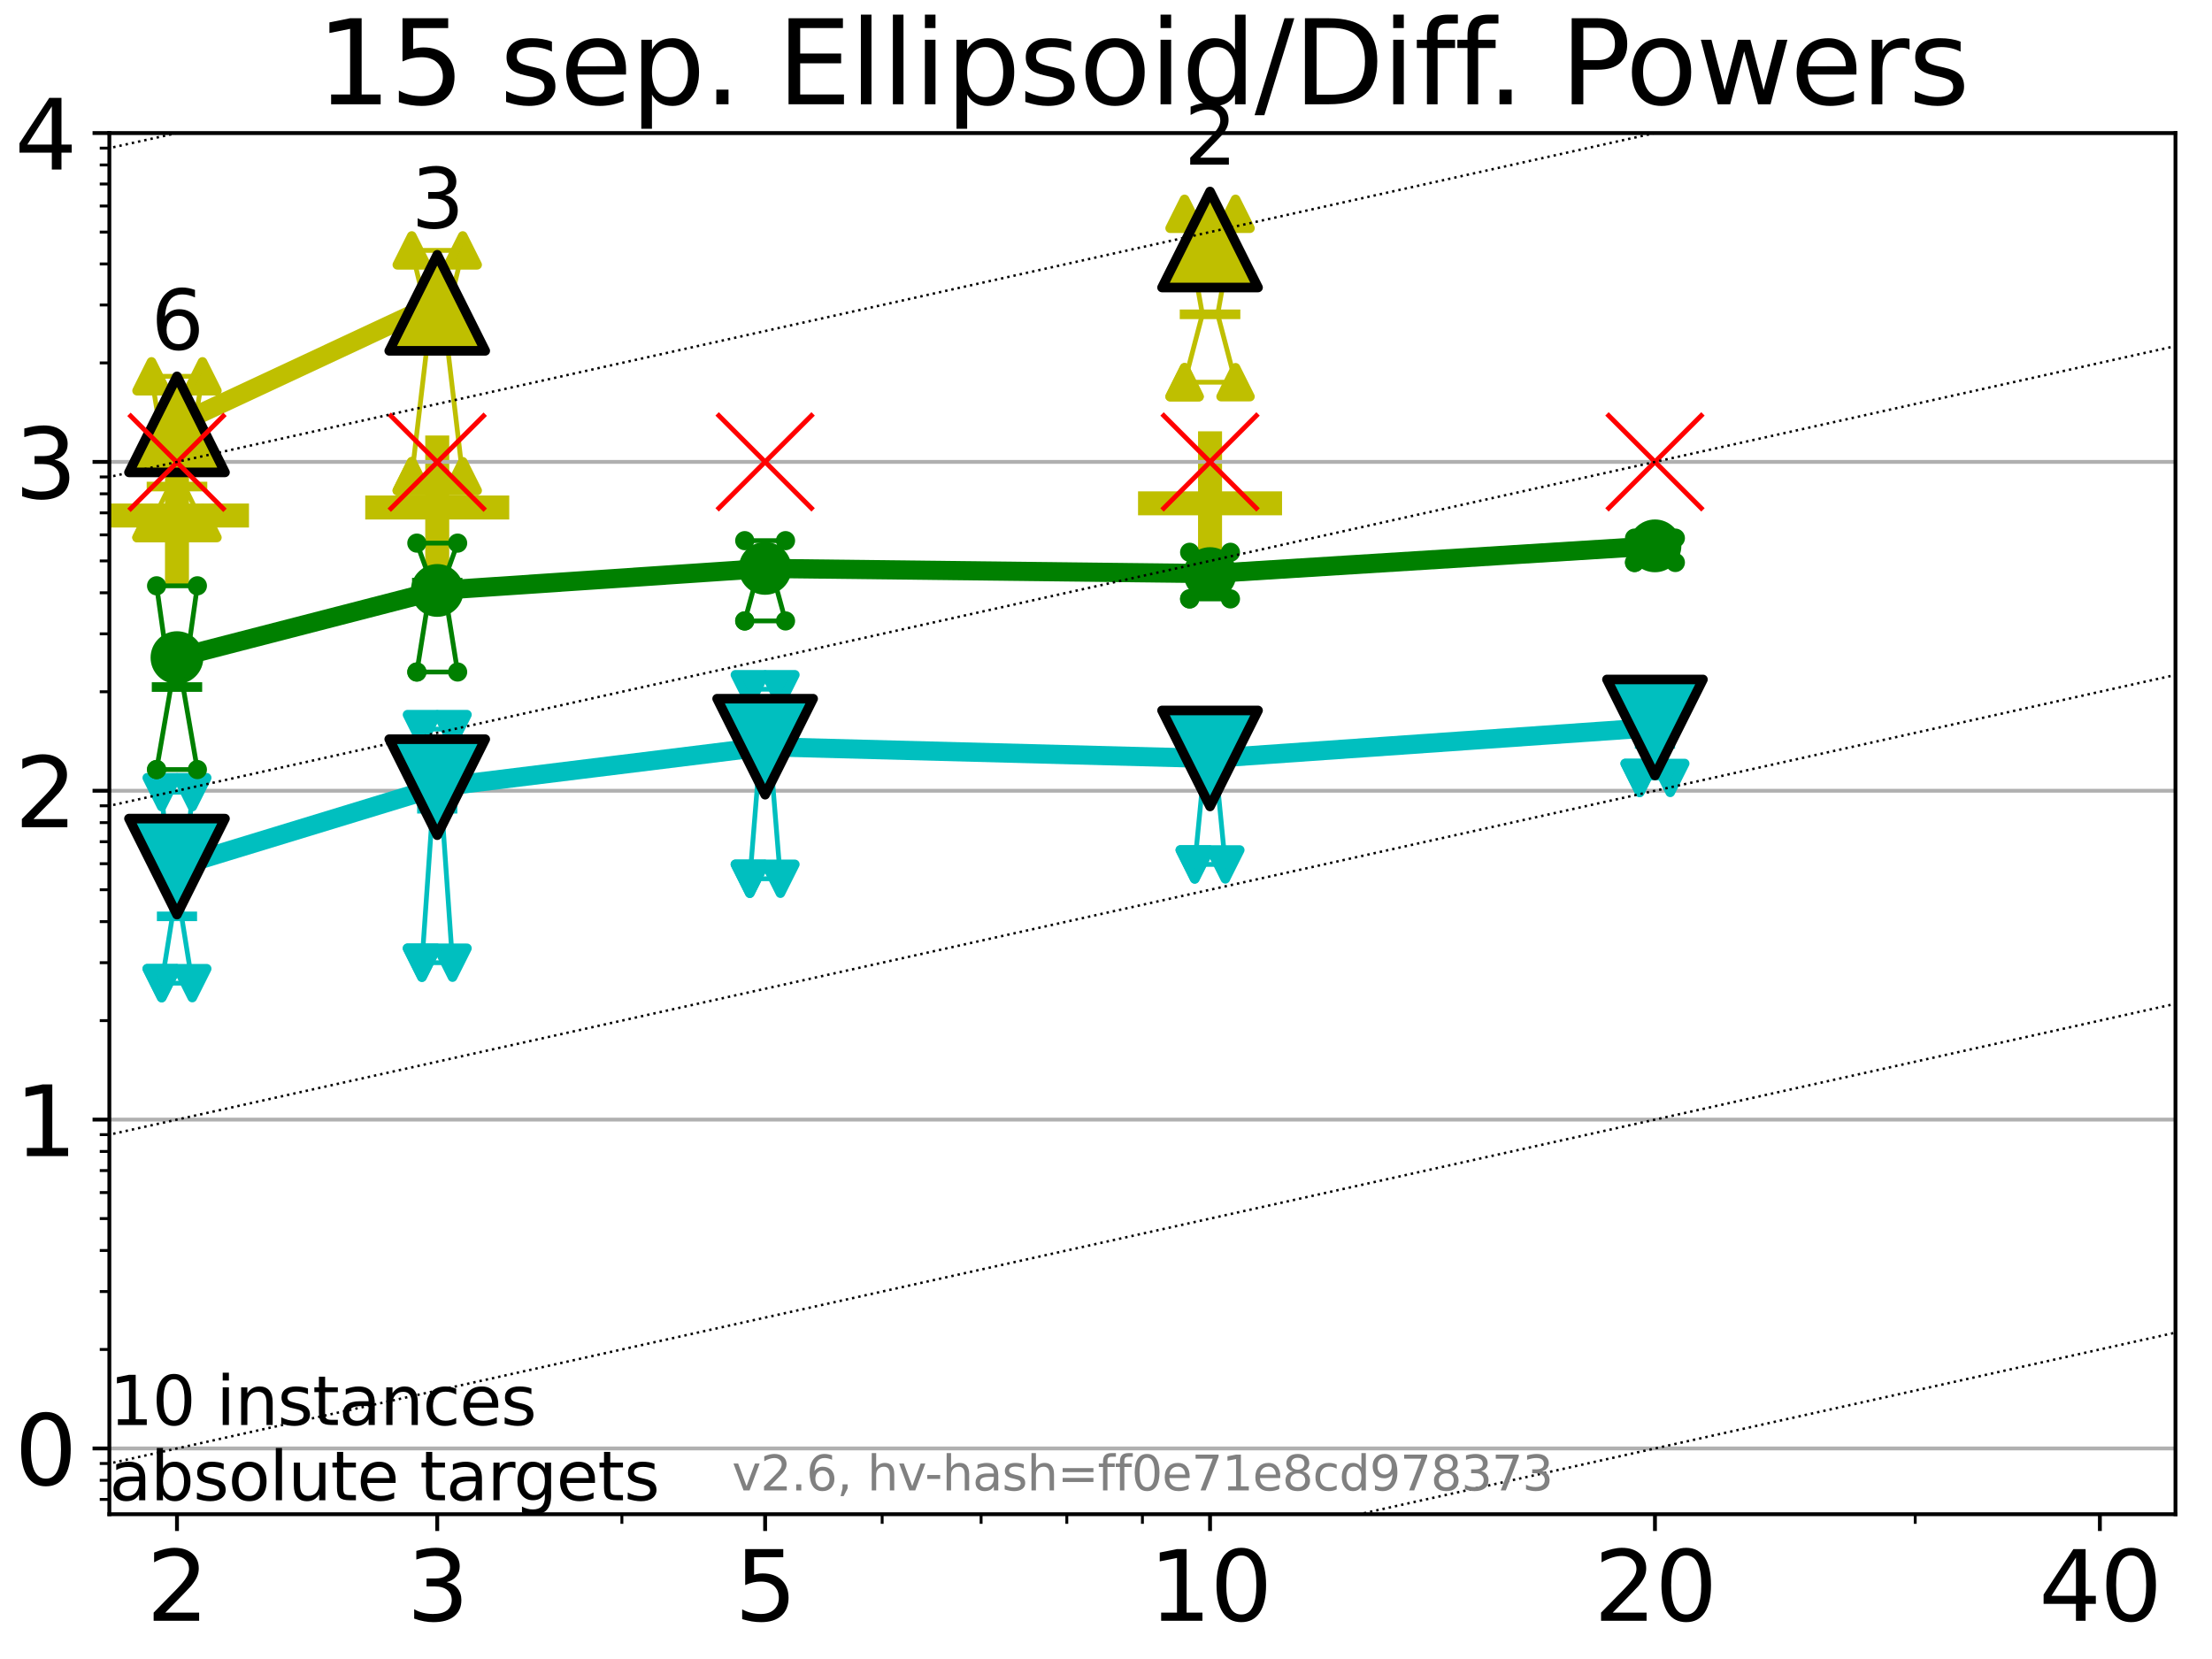 <?xml version="1.0" encoding="utf-8" standalone="no"?>
<!DOCTYPE svg PUBLIC "-//W3C//DTD SVG 1.1//EN"
  "http://www.w3.org/Graphics/SVG/1.1/DTD/svg11.dtd">
<svg xmlns:xlink="http://www.w3.org/1999/xlink" width="460.8pt" height="345.6pt" viewBox="0 0 460.8 345.6" xmlns="http://www.w3.org/2000/svg" version="1.1">
 <defs>
  <style type="text/css">*{stroke-linejoin: round; stroke-linecap: butt}</style>
 </defs>
 <g id="figure_1">
  <g id="patch_1">
   <path d="M 0 345.6 
L 460.8 345.6 
L 460.8 0 
L 0 0 
z
" style="fill: #ffffff"/>
  </g>
  <g id="axes_1">
   <g id="patch_2">
    <path d="M 22.78 315.44 
L 453.192 315.44 
L 453.192 27.72 
L 22.78 27.72 
z
" style="fill: #ffffff"/>
   </g>
   <g id="line2d_1">
    <path clip-path="url(#peb9841d943)" style="fill: none; stroke: #f5deb3; stroke-width: 10; stroke-linecap: square"/>
    <defs>
     <path id="m61a4fb6176" d="M -0 17.678 
L 10.607 0 
L 0 -17.678 
L -10.607 -0 
z
" style="stroke: #000000; stroke-linejoin: miter"/>
    </defs>
    <g clip-path="url(#peb9841d943)"/>
   </g>
   <g id="line2d_2">
    <defs>
     <path id="m807aab392c" d="M -15 0 
L 15 0 
M 0 15 
L 0 -15 
" style="stroke: #bfbf00; stroke-width: 5"/>
    </defs>
    <g clip-path="url(#peb9841d943)">
     <use xlink:href="#m807aab392c" x="36.868" y="107.394" style="fill: #bfbf00; stroke: #bfbf00; stroke-width: 5"/>
    </g>
   </g>
   <g id="line2d_3">
    <g clip-path="url(#peb9841d943)">
     <use xlink:href="#m807aab392c" x="91.085" y="105.724" style="fill: #bfbf00; stroke: #bfbf00; stroke-width: 5"/>
    </g>
   </g>
   <g id="line2d_4">
    <g clip-path="url(#peb9841d943)">
     <use xlink:href="#m807aab392c" x="252.074" y="104.853" style="fill: #bfbf00; stroke: #bfbf00; stroke-width: 5"/>
    </g>
   </g>
   <g id="matplotlib.axis_1">
    <g id="xtick_1">
     <g id="line2d_5">
      <defs>
       <path id="m91369cee0a" d="M 0 0 
L 0 3.5 
" style="stroke: #000000; stroke-width: 0.8"/>
      </defs>
      <g>
       <use xlink:href="#m91369cee0a" x="36.868" y="315.44" style="stroke: #000000; stroke-width: 0.8"/>
      </g>
     </g>
     <g id="text_1">
      <!-- 2 -->
      <g transform="translate(30.506 337.637) scale(0.2 -0.2)">
       <defs>
        <path id="DejaVuSans-32" d="M 1228 531 
L 3431 531 
L 3431 0 
L 469 0 
L 469 531 
Q 828 903 1448 1529 
Q 2069 2156 2228 2338 
Q 2531 2678 2651 2914 
Q 2772 3150 2772 3378 
Q 2772 3750 2511 3984 
Q 2250 4219 1831 4219 
Q 1534 4219 1204 4116 
Q 875 4013 500 3803 
L 500 4441 
Q 881 4594 1212 4672 
Q 1544 4750 1819 4750 
Q 2544 4750 2975 4387 
Q 3406 4025 3406 3419 
Q 3406 3131 3298 2873 
Q 3191 2616 2906 2266 
Q 2828 2175 2409 1742 
Q 1991 1309 1228 531 
z
" transform="scale(0.016)"/>
       </defs>
       <use xlink:href="#DejaVuSans-32"/>
      </g>
     </g>
    </g>
    <g id="xtick_2">
     <g id="line2d_6">
      <g>
       <use xlink:href="#m91369cee0a" x="91.085" y="315.44" style="stroke: #000000; stroke-width: 0.8"/>
      </g>
     </g>
     <g id="text_2">
      <!-- 3 -->
      <g transform="translate(84.723 337.637) scale(0.2 -0.2)">
       <defs>
        <path id="DejaVuSans-33" d="M 2597 2516 
Q 3050 2419 3304 2112 
Q 3559 1806 3559 1356 
Q 3559 666 3084 287 
Q 2609 -91 1734 -91 
Q 1441 -91 1130 -33 
Q 819 25 488 141 
L 488 750 
Q 750 597 1062 519 
Q 1375 441 1716 441 
Q 2309 441 2620 675 
Q 2931 909 2931 1356 
Q 2931 1769 2642 2001 
Q 2353 2234 1838 2234 
L 1294 2234 
L 1294 2753 
L 1863 2753 
Q 2328 2753 2575 2939 
Q 2822 3125 2822 3475 
Q 2822 3834 2567 4026 
Q 2313 4219 1838 4219 
Q 1578 4219 1281 4162 
Q 984 4106 628 3988 
L 628 4550 
Q 988 4650 1302 4700 
Q 1616 4750 1894 4750 
Q 2613 4750 3031 4423 
Q 3450 4097 3450 3541 
Q 3450 3153 3228 2886 
Q 3006 2619 2597 2516 
z
" transform="scale(0.016)"/>
       </defs>
       <use xlink:href="#DejaVuSans-33"/>
      </g>
     </g>
    </g>
    <g id="xtick_3">
     <g id="line2d_7">
      <g>
       <use xlink:href="#m91369cee0a" x="159.39" y="315.44" style="stroke: #000000; stroke-width: 0.8"/>
      </g>
     </g>
     <g id="text_3">
      <!-- 5 -->
      <g transform="translate(153.028 337.637) scale(0.2 -0.2)">
       <defs>
        <path id="DejaVuSans-35" d="M 691 4666 
L 3169 4666 
L 3169 4134 
L 1269 4134 
L 1269 2991 
Q 1406 3038 1543 3061 
Q 1681 3084 1819 3084 
Q 2600 3084 3056 2656 
Q 3513 2228 3513 1497 
Q 3513 744 3044 326 
Q 2575 -91 1722 -91 
Q 1428 -91 1123 -41 
Q 819 9 494 109 
L 494 744 
Q 775 591 1075 516 
Q 1375 441 1709 441 
Q 2250 441 2565 725 
Q 2881 1009 2881 1497 
Q 2881 1984 2565 2268 
Q 2250 2553 1709 2553 
Q 1456 2553 1204 2497 
Q 953 2441 691 2322 
L 691 4666 
z
" transform="scale(0.016)"/>
       </defs>
       <use xlink:href="#DejaVuSans-35"/>
      </g>
     </g>
    </g>
    <g id="xtick_4">
     <g id="line2d_8">
      <g>
       <use xlink:href="#m91369cee0a" x="252.074" y="315.44" style="stroke: #000000; stroke-width: 0.8"/>
      </g>
     </g>
     <g id="text_4">
      <!-- 10 -->
      <g transform="translate(239.349 337.637) scale(0.2 -0.2)">
       <defs>
        <path id="DejaVuSans-31" d="M 794 531 
L 1825 531 
L 1825 4091 
L 703 3866 
L 703 4441 
L 1819 4666 
L 2450 4666 
L 2450 531 
L 3481 531 
L 3481 0 
L 794 0 
L 794 531 
z
" transform="scale(0.016)"/>
        <path id="DejaVuSans-30" d="M 2034 4250 
Q 1547 4250 1301 3770 
Q 1056 3291 1056 2328 
Q 1056 1369 1301 889 
Q 1547 409 2034 409 
Q 2525 409 2770 889 
Q 3016 1369 3016 2328 
Q 3016 3291 2770 3770 
Q 2525 4250 2034 4250 
z
M 2034 4750 
Q 2819 4750 3233 4129 
Q 3647 3509 3647 2328 
Q 3647 1150 3233 529 
Q 2819 -91 2034 -91 
Q 1250 -91 836 529 
Q 422 1150 422 2328 
Q 422 3509 836 4129 
Q 1250 4750 2034 4750 
z
" transform="scale(0.016)"/>
       </defs>
       <use xlink:href="#DejaVuSans-31"/>
       <use xlink:href="#DejaVuSans-30" x="63.623"/>
      </g>
     </g>
    </g>
    <g id="xtick_5">
     <g id="line2d_9">
      <g>
       <use xlink:href="#m91369cee0a" x="344.758" y="315.44" style="stroke: #000000; stroke-width: 0.8"/>
      </g>
     </g>
     <g id="text_5">
      <!-- 20 -->
      <g transform="translate(332.033 337.637) scale(0.2 -0.2)">
       <use xlink:href="#DejaVuSans-32"/>
       <use xlink:href="#DejaVuSans-30" x="63.623"/>
      </g>
     </g>
    </g>
    <g id="xtick_6">
     <g id="line2d_10">
      <g>
       <use xlink:href="#m91369cee0a" x="437.443" y="315.44" style="stroke: #000000; stroke-width: 0.8"/>
      </g>
     </g>
     <g id="text_6">
      <!-- 40 -->
      <g transform="translate(424.718 337.637) scale(0.2 -0.2)">
       <defs>
        <path id="DejaVuSans-34" d="M 2419 4116 
L 825 1625 
L 2419 1625 
L 2419 4116 
z
M 2253 4666 
L 3047 4666 
L 3047 1625 
L 3713 1625 
L 3713 1100 
L 3047 1100 
L 3047 0 
L 2419 0 
L 2419 1100 
L 313 1100 
L 313 1709 
L 2253 4666 
z
" transform="scale(0.016)"/>
       </defs>
       <use xlink:href="#DejaVuSans-34"/>
       <use xlink:href="#DejaVuSans-30" x="63.623"/>
      </g>
     </g>
    </g>
    <g id="xtick_7">
     <g id="line2d_11">
      <defs>
       <path id="mbe3f54568d" d="M 0 0 
L 0 2 
" style="stroke: #000000; stroke-width: 0.6"/>
      </defs>
      <g>
       <use xlink:href="#mbe3f54568d" x="129.552" y="315.44" style="stroke: #000000; stroke-width: 0.6"/>
      </g>
     </g>
    </g>
    <g id="xtick_8">
     <g id="line2d_12">
      <g>
       <use xlink:href="#mbe3f54568d" x="183.769" y="315.44" style="stroke: #000000; stroke-width: 0.6"/>
      </g>
     </g>
    </g>
    <g id="xtick_9">
     <g id="line2d_13">
      <g>
       <use xlink:href="#mbe3f54568d" x="204.381" y="315.44" style="stroke: #000000; stroke-width: 0.6"/>
      </g>
     </g>
    </g>
    <g id="xtick_10">
     <g id="line2d_14">
      <g>
       <use xlink:href="#mbe3f54568d" x="222.237" y="315.44" style="stroke: #000000; stroke-width: 0.6"/>
      </g>
     </g>
    </g>
    <g id="xtick_11">
     <g id="line2d_15">
      <g>
       <use xlink:href="#mbe3f54568d" x="237.986" y="315.44" style="stroke: #000000; stroke-width: 0.6"/>
      </g>
     </g>
    </g>
    <g id="xtick_12">
     <g id="line2d_16">
      <g>
       <use xlink:href="#mbe3f54568d" x="398.975" y="315.44" style="stroke: #000000; stroke-width: 0.6"/>
      </g>
     </g>
    </g>
   </g>
   <g id="matplotlib.axis_2">
    <g id="ytick_1">
     <g id="line2d_17">
      <path d="M 22.78 301.739 
L 453.192 301.739 
" clip-path="url(#peb9841d943)" style="fill: none; stroke: #b0b0b0; stroke-width: 0.8; stroke-linecap: square"/>
     </g>
     <g id="line2d_18">
      <defs>
       <path id="m2a1a57a22f" d="M 0 0 
L -3.5 0 
" style="stroke: #000000; stroke-width: 0.8"/>
      </defs>
      <g>
       <use xlink:href="#m2a1a57a22f" x="22.78" y="301.739" style="stroke: #000000; stroke-width: 0.8"/>
      </g>
     </g>
     <g id="text_7">
      <!-- 0 -->
      <g transform="translate(3.055 309.337) scale(0.2 -0.2)">
       <use xlink:href="#DejaVuSans-30"/>
      </g>
     </g>
    </g>
    <g id="ytick_2">
     <g id="line2d_19">
      <path d="M 22.78 233.234 
L 453.192 233.234 
" clip-path="url(#peb9841d943)" style="fill: none; stroke: #b0b0b0; stroke-width: 0.8; stroke-linecap: square"/>
     </g>
     <g id="line2d_20">
      <g>
       <use xlink:href="#m2a1a57a22f" x="22.78" y="233.234" style="stroke: #000000; stroke-width: 0.8"/>
      </g>
     </g>
     <g id="text_8">
      <!-- 1 -->
      <g transform="translate(3.055 240.833) scale(0.2 -0.2)">
       <use xlink:href="#DejaVuSans-31"/>
      </g>
     </g>
    </g>
    <g id="ytick_3">
     <g id="line2d_21">
      <path d="M 22.78 164.73 
L 453.192 164.73 
" clip-path="url(#peb9841d943)" style="fill: none; stroke: #b0b0b0; stroke-width: 0.8; stroke-linecap: square"/>
     </g>
     <g id="line2d_22">
      <g>
       <use xlink:href="#m2a1a57a22f" x="22.78" y="164.73" style="stroke: #000000; stroke-width: 0.8"/>
      </g>
     </g>
     <g id="text_9">
      <!-- 2 -->
      <g transform="translate(3.055 172.328) scale(0.2 -0.2)">
       <use xlink:href="#DejaVuSans-32"/>
      </g>
     </g>
    </g>
    <g id="ytick_4">
     <g id="line2d_23">
      <path d="M 22.78 96.225 
L 453.192 96.225 
" clip-path="url(#peb9841d943)" style="fill: none; stroke: #b0b0b0; stroke-width: 0.8; stroke-linecap: square"/>
     </g>
     <g id="line2d_24">
      <g>
       <use xlink:href="#m2a1a57a22f" x="22.78" y="96.225" style="stroke: #000000; stroke-width: 0.8"/>
      </g>
     </g>
     <g id="text_10">
      <!-- 3 -->
      <g transform="translate(3.055 103.823) scale(0.2 -0.2)">
       <use xlink:href="#DejaVuSans-33"/>
      </g>
     </g>
    </g>
    <g id="ytick_5">
     <g id="line2d_25">
      <path d="M 22.78 27.72 
L 453.192 27.72 
" clip-path="url(#peb9841d943)" style="fill: none; stroke: #b0b0b0; stroke-width: 0.8; stroke-linecap: square"/>
     </g>
     <g id="line2d_26">
      <g>
       <use xlink:href="#m2a1a57a22f" x="22.78" y="27.72" style="stroke: #000000; stroke-width: 0.8"/>
      </g>
     </g>
     <g id="text_11">
      <!-- 4 -->
      <g transform="translate(3.055 35.318) scale(0.2 -0.2)">
       <use xlink:href="#DejaVuSans-34"/>
      </g>
     </g>
    </g>
    <g id="ytick_6">
     <g id="line2d_27">
      <defs>
       <path id="m90b6f8696b" d="M 0 0 
L -2 0 
" style="stroke: #000000; stroke-width: 0.6"/>
      </defs>
      <g>
       <use xlink:href="#m90b6f8696b" x="22.78" y="312.351" style="stroke: #000000; stroke-width: 0.6"/>
      </g>
     </g>
    </g>
    <g id="ytick_7">
     <g id="line2d_28">
      <g>
       <use xlink:href="#m90b6f8696b" x="22.78" y="308.378" style="stroke: #000000; stroke-width: 0.6"/>
      </g>
     </g>
    </g>
    <g id="ytick_8">
     <g id="line2d_29">
      <g>
       <use xlink:href="#m90b6f8696b" x="22.78" y="304.874" style="stroke: #000000; stroke-width: 0.6"/>
      </g>
     </g>
    </g>
    <g id="ytick_9">
     <g id="line2d_30">
      <g>
       <use xlink:href="#m90b6f8696b" x="22.78" y="281.117" style="stroke: #000000; stroke-width: 0.6"/>
      </g>
     </g>
    </g>
    <g id="ytick_10">
     <g id="line2d_31">
      <g>
       <use xlink:href="#m90b6f8696b" x="22.78" y="269.054" style="stroke: #000000; stroke-width: 0.6"/>
      </g>
     </g>
    </g>
    <g id="ytick_11">
     <g id="line2d_32">
      <g>
       <use xlink:href="#m90b6f8696b" x="22.78" y="260.495" style="stroke: #000000; stroke-width: 0.6"/>
      </g>
     </g>
    </g>
    <g id="ytick_12">
     <g id="line2d_33">
      <g>
       <use xlink:href="#m90b6f8696b" x="22.78" y="253.856" style="stroke: #000000; stroke-width: 0.6"/>
      </g>
     </g>
    </g>
    <g id="ytick_13">
     <g id="line2d_34">
      <g>
       <use xlink:href="#m90b6f8696b" x="22.78" y="248.432" style="stroke: #000000; stroke-width: 0.6"/>
      </g>
     </g>
    </g>
    <g id="ytick_14">
     <g id="line2d_35">
      <g>
       <use xlink:href="#m90b6f8696b" x="22.78" y="243.846" style="stroke: #000000; stroke-width: 0.6"/>
      </g>
     </g>
    </g>
    <g id="ytick_15">
     <g id="line2d_36">
      <g>
       <use xlink:href="#m90b6f8696b" x="22.78" y="239.873" style="stroke: #000000; stroke-width: 0.6"/>
      </g>
     </g>
    </g>
    <g id="ytick_16">
     <g id="line2d_37">
      <g>
       <use xlink:href="#m90b6f8696b" x="22.78" y="236.369" style="stroke: #000000; stroke-width: 0.6"/>
      </g>
     </g>
    </g>
    <g id="ytick_17">
     <g id="line2d_38">
      <g>
       <use xlink:href="#m90b6f8696b" x="22.78" y="212.612" style="stroke: #000000; stroke-width: 0.6"/>
      </g>
     </g>
    </g>
    <g id="ytick_18">
     <g id="line2d_39">
      <g>
       <use xlink:href="#m90b6f8696b" x="22.78" y="200.549" style="stroke: #000000; stroke-width: 0.6"/>
      </g>
     </g>
    </g>
    <g id="ytick_19">
     <g id="line2d_40">
      <g>
       <use xlink:href="#m90b6f8696b" x="22.78" y="191.99" style="stroke: #000000; stroke-width: 0.6"/>
      </g>
     </g>
    </g>
    <g id="ytick_20">
     <g id="line2d_41">
      <g>
       <use xlink:href="#m90b6f8696b" x="22.78" y="185.352" style="stroke: #000000; stroke-width: 0.6"/>
      </g>
     </g>
    </g>
    <g id="ytick_21">
     <g id="line2d_42">
      <g>
       <use xlink:href="#m90b6f8696b" x="22.78" y="179.927" style="stroke: #000000; stroke-width: 0.6"/>
      </g>
     </g>
    </g>
    <g id="ytick_22">
     <g id="line2d_43">
      <g>
       <use xlink:href="#m90b6f8696b" x="22.78" y="175.341" style="stroke: #000000; stroke-width: 0.6"/>
      </g>
     </g>
    </g>
    <g id="ytick_23">
     <g id="line2d_44">
      <g>
       <use xlink:href="#m90b6f8696b" x="22.78" y="171.368" style="stroke: #000000; stroke-width: 0.6"/>
      </g>
     </g>
    </g>
    <g id="ytick_24">
     <g id="line2d_45">
      <g>
       <use xlink:href="#m90b6f8696b" x="22.78" y="167.864" style="stroke: #000000; stroke-width: 0.6"/>
      </g>
     </g>
    </g>
    <g id="ytick_25">
     <g id="line2d_46">
      <g>
       <use xlink:href="#m90b6f8696b" x="22.78" y="144.108" style="stroke: #000000; stroke-width: 0.6"/>
      </g>
     </g>
    </g>
    <g id="ytick_26">
     <g id="line2d_47">
      <g>
       <use xlink:href="#m90b6f8696b" x="22.78" y="132.044" style="stroke: #000000; stroke-width: 0.6"/>
      </g>
     </g>
    </g>
    <g id="ytick_27">
     <g id="line2d_48">
      <g>
       <use xlink:href="#m90b6f8696b" x="22.78" y="123.486" style="stroke: #000000; stroke-width: 0.6"/>
      </g>
     </g>
    </g>
    <g id="ytick_28">
     <g id="line2d_49">
      <g>
       <use xlink:href="#m90b6f8696b" x="22.78" y="116.847" style="stroke: #000000; stroke-width: 0.6"/>
      </g>
     </g>
    </g>
    <g id="ytick_29">
     <g id="line2d_50">
      <g>
       <use xlink:href="#m90b6f8696b" x="22.78" y="111.422" style="stroke: #000000; stroke-width: 0.6"/>
      </g>
     </g>
    </g>
    <g id="ytick_30">
     <g id="line2d_51">
      <g>
       <use xlink:href="#m90b6f8696b" x="22.78" y="106.836" style="stroke: #000000; stroke-width: 0.6"/>
      </g>
     </g>
    </g>
    <g id="ytick_31">
     <g id="line2d_52">
      <g>
       <use xlink:href="#m90b6f8696b" x="22.78" y="102.864" style="stroke: #000000; stroke-width: 0.6"/>
      </g>
     </g>
    </g>
    <g id="ytick_32">
     <g id="line2d_53">
      <g>
       <use xlink:href="#m90b6f8696b" x="22.78" y="99.359" style="stroke: #000000; stroke-width: 0.6"/>
      </g>
     </g>
    </g>
    <g id="ytick_33">
     <g id="line2d_54">
      <g>
       <use xlink:href="#m90b6f8696b" x="22.78" y="75.603" style="stroke: #000000; stroke-width: 0.6"/>
      </g>
     </g>
    </g>
    <g id="ytick_34">
     <g id="line2d_55">
      <g>
       <use xlink:href="#m90b6f8696b" x="22.78" y="63.54" style="stroke: #000000; stroke-width: 0.6"/>
      </g>
     </g>
    </g>
    <g id="ytick_35">
     <g id="line2d_56">
      <g>
       <use xlink:href="#m90b6f8696b" x="22.78" y="54.981" style="stroke: #000000; stroke-width: 0.6"/>
      </g>
     </g>
    </g>
    <g id="ytick_36">
     <g id="line2d_57">
      <g>
       <use xlink:href="#m90b6f8696b" x="22.78" y="48.342" style="stroke: #000000; stroke-width: 0.6"/>
      </g>
     </g>
    </g>
    <g id="ytick_37">
     <g id="line2d_58">
      <g>
       <use xlink:href="#m90b6f8696b" x="22.78" y="42.918" style="stroke: #000000; stroke-width: 0.6"/>
      </g>
     </g>
    </g>
    <g id="ytick_38">
     <g id="line2d_59">
      <g>
       <use xlink:href="#m90b6f8696b" x="22.78" y="38.332" style="stroke: #000000; stroke-width: 0.6"/>
      </g>
     </g>
    </g>
    <g id="ytick_39">
     <g id="line2d_60">
      <g>
       <use xlink:href="#m90b6f8696b" x="22.78" y="34.359" style="stroke: #000000; stroke-width: 0.6"/>
      </g>
     </g>
    </g>
    <g id="ytick_40">
     <g id="line2d_61">
      <g>
       <use xlink:href="#m90b6f8696b" x="22.78" y="30.855" style="stroke: #000000; stroke-width: 0.6"/>
      </g>
     </g>
    </g>
   </g>
   <g id="line2d_62">
    <path d="M 33.682 204.807 
L 35.912 190.895 
L 33.682 165.029 
L 40.054 165.029 
L 37.824 190.895 
L 40.054 204.807 
L 33.682 204.807 
" clip-path="url(#peb9841d943)" style="fill: none; stroke: #00bfbf; stroke-linecap: square"/>
   </g>
   <g id="line2d_63">
    <path d="M 33.682 204.807 
L 40.054 204.807 
L 40.054 165.029 
L 33.682 165.029 
L 33.682 204.807 
" clip-path="url(#peb9841d943)" style="fill: none"/>
    <defs>
     <path id="m673f86b3cb" d="M -0 3 
L 3 -3 
L -3 -3 
z
" style="stroke: #00bfbf; stroke-width: 2; stroke-linejoin: miter"/>
    </defs>
    <g clip-path="url(#peb9841d943)">
     <use xlink:href="#m673f86b3cb" x="33.682" y="204.807" style="fill: #00bfbf; stroke: #00bfbf; stroke-width: 2; stroke-linejoin: miter"/>
     <use xlink:href="#m673f86b3cb" x="40.054" y="204.807" style="fill: #00bfbf; stroke: #00bfbf; stroke-width: 2; stroke-linejoin: miter"/>
     <use xlink:href="#m673f86b3cb" x="40.054" y="165.029" style="fill: #00bfbf; stroke: #00bfbf; stroke-width: 2; stroke-linejoin: miter"/>
     <use xlink:href="#m673f86b3cb" x="33.682" y="165.029" style="fill: #00bfbf; stroke: #00bfbf; stroke-width: 2; stroke-linejoin: miter"/>
     <use xlink:href="#m673f86b3cb" x="33.682" y="204.807" style="fill: #00bfbf; stroke: #00bfbf; stroke-width: 2; stroke-linejoin: miter"/>
    </g>
   </g>
   <g id="line2d_64">
    <path d="M 33.682 190.895 
L 40.054 190.895 
" clip-path="url(#peb9841d943)" style="fill: none; stroke: #00bfbf; stroke-width: 2; stroke-linecap: square"/>
   </g>
   <g id="line2d_65">
    <path d="M 87.899 200.549 
L 90.129 168.476 
L 87.899 151.883 
L 94.271 151.883 
L 92.041 168.476 
L 94.271 200.549 
L 87.899 200.549 
" clip-path="url(#peb9841d943)" style="fill: none; stroke: #00bfbf; stroke-linecap: square"/>
   </g>
   <g id="line2d_66">
    <path d="M 87.899 200.549 
L 94.271 200.549 
L 94.271 151.883 
L 87.899 151.883 
L 87.899 200.549 
" clip-path="url(#peb9841d943)" style="fill: none"/>
    <g clip-path="url(#peb9841d943)">
     <use xlink:href="#m673f86b3cb" x="87.899" y="200.549" style="fill: #00bfbf; stroke: #00bfbf; stroke-width: 2; stroke-linejoin: miter"/>
     <use xlink:href="#m673f86b3cb" x="94.271" y="200.549" style="fill: #00bfbf; stroke: #00bfbf; stroke-width: 2; stroke-linejoin: miter"/>
     <use xlink:href="#m673f86b3cb" x="94.271" y="151.883" style="fill: #00bfbf; stroke: #00bfbf; stroke-width: 2; stroke-linejoin: miter"/>
     <use xlink:href="#m673f86b3cb" x="87.899" y="151.883" style="fill: #00bfbf; stroke: #00bfbf; stroke-width: 2; stroke-linejoin: miter"/>
     <use xlink:href="#m673f86b3cb" x="87.899" y="200.549" style="fill: #00bfbf; stroke: #00bfbf; stroke-width: 2; stroke-linejoin: miter"/>
    </g>
   </g>
   <g id="line2d_67">
    <path d="M 87.899 168.476 
L 94.271 168.476 
" clip-path="url(#peb9841d943)" style="fill: none; stroke: #00bfbf; stroke-width: 2; stroke-linecap: square"/>
   </g>
   <g id="line2d_68">
    <path d="M 156.204 183.062 
L 158.434 155.56 
L 156.204 143.577 
L 162.576 143.577 
L 160.346 155.56 
L 162.576 183.062 
L 156.204 183.062 
" clip-path="url(#peb9841d943)" style="fill: none; stroke: #00bfbf; stroke-linecap: square"/>
   </g>
   <g id="line2d_69">
    <path d="M 156.204 183.062 
L 162.576 183.062 
L 162.576 143.577 
L 156.204 143.577 
L 156.204 183.062 
" clip-path="url(#peb9841d943)" style="fill: none"/>
    <g clip-path="url(#peb9841d943)">
     <use xlink:href="#m673f86b3cb" x="156.204" y="183.062" style="fill: #00bfbf; stroke: #00bfbf; stroke-width: 2; stroke-linejoin: miter"/>
     <use xlink:href="#m673f86b3cb" x="162.576" y="183.062" style="fill: #00bfbf; stroke: #00bfbf; stroke-width: 2; stroke-linejoin: miter"/>
     <use xlink:href="#m673f86b3cb" x="162.576" y="143.577" style="fill: #00bfbf; stroke: #00bfbf; stroke-width: 2; stroke-linejoin: miter"/>
     <use xlink:href="#m673f86b3cb" x="156.204" y="143.577" style="fill: #00bfbf; stroke: #00bfbf; stroke-width: 2; stroke-linejoin: miter"/>
     <use xlink:href="#m673f86b3cb" x="156.204" y="183.062" style="fill: #00bfbf; stroke: #00bfbf; stroke-width: 2; stroke-linejoin: miter"/>
    </g>
   </g>
   <g id="line2d_70">
    <path d="M 156.204 155.56 
L 162.576 155.56 
" clip-path="url(#peb9841d943)" style="fill: none; stroke: #00bfbf; stroke-width: 2; stroke-linecap: square"/>
   </g>
   <g id="line2d_71">
    <path d="M 248.888 180.076 
L 251.118 157.234 
L 248.888 151.215 
L 255.26 151.215 
L 253.03 157.234 
L 255.26 180.076 
L 248.888 180.076 
" clip-path="url(#peb9841d943)" style="fill: none; stroke: #00bfbf; stroke-linecap: square"/>
   </g>
   <g id="line2d_72">
    <path d="M 248.888 180.076 
L 255.26 180.076 
L 255.26 151.215 
L 248.888 151.215 
L 248.888 180.076 
" clip-path="url(#peb9841d943)" style="fill: none"/>
    <g clip-path="url(#peb9841d943)">
     <use xlink:href="#m673f86b3cb" x="248.888" y="180.076" style="fill: #00bfbf; stroke: #00bfbf; stroke-width: 2; stroke-linejoin: miter"/>
     <use xlink:href="#m673f86b3cb" x="255.26" y="180.076" style="fill: #00bfbf; stroke: #00bfbf; stroke-width: 2; stroke-linejoin: miter"/>
     <use xlink:href="#m673f86b3cb" x="255.26" y="151.215" style="fill: #00bfbf; stroke: #00bfbf; stroke-width: 2; stroke-linejoin: miter"/>
     <use xlink:href="#m673f86b3cb" x="248.888" y="151.215" style="fill: #00bfbf; stroke: #00bfbf; stroke-width: 2; stroke-linejoin: miter"/>
     <use xlink:href="#m673f86b3cb" x="248.888" y="180.076" style="fill: #00bfbf; stroke: #00bfbf; stroke-width: 2; stroke-linejoin: miter"/>
    </g>
   </g>
   <g id="line2d_73">
    <path d="M 248.888 157.234 
L 255.26 157.234 
" clip-path="url(#peb9841d943)" style="fill: none; stroke: #00bfbf; stroke-width: 2; stroke-linecap: square"/>
   </g>
   <g id="line2d_74">
    <path d="M 341.572 162.057 
L 343.803 154.97 
L 341.572 151.595 
L 347.945 151.595 
L 345.714 154.97 
L 347.945 162.057 
L 341.572 162.057 
" clip-path="url(#peb9841d943)" style="fill: none; stroke: #00bfbf; stroke-linecap: square"/>
   </g>
   <g id="line2d_75">
    <path d="M 341.572 162.057 
L 347.945 162.057 
L 347.945 151.595 
L 341.572 151.595 
L 341.572 162.057 
" clip-path="url(#peb9841d943)" style="fill: none"/>
    <g clip-path="url(#peb9841d943)">
     <use xlink:href="#m673f86b3cb" x="341.572" y="162.057" style="fill: #00bfbf; stroke: #00bfbf; stroke-width: 2; stroke-linejoin: miter"/>
     <use xlink:href="#m673f86b3cb" x="347.945" y="162.057" style="fill: #00bfbf; stroke: #00bfbf; stroke-width: 2; stroke-linejoin: miter"/>
     <use xlink:href="#m673f86b3cb" x="347.945" y="151.595" style="fill: #00bfbf; stroke: #00bfbf; stroke-width: 2; stroke-linejoin: miter"/>
     <use xlink:href="#m673f86b3cb" x="341.572" y="151.595" style="fill: #00bfbf; stroke: #00bfbf; stroke-width: 2; stroke-linejoin: miter"/>
     <use xlink:href="#m673f86b3cb" x="341.572" y="162.057" style="fill: #00bfbf; stroke: #00bfbf; stroke-width: 2; stroke-linejoin: miter"/>
    </g>
   </g>
   <g id="line2d_76">
    <path d="M 341.572 154.97 
L 347.945 154.97 
" clip-path="url(#peb9841d943)" style="fill: none; stroke: #00bfbf; stroke-width: 2; stroke-linecap: square"/>
   </g>
   <g id="line2d_77">
    <path d="M 36.868 180.528 
L 91.085 163.985 
" clip-path="url(#peb9841d943)" style="fill: none; stroke: #00bfbf; stroke-width: 4; stroke-linecap: square"/>
   </g>
   <g id="line2d_78">
    <path d="M 91.085 163.985 
L 159.39 155.551 
" clip-path="url(#peb9841d943)" style="fill: none; stroke: #00bfbf; stroke-width: 4; stroke-linecap: square"/>
   </g>
   <g id="line2d_79">
    <path d="M 159.39 155.551 
L 252.074 158 
" clip-path="url(#peb9841d943)" style="fill: none; stroke: #00bfbf; stroke-width: 4; stroke-linecap: square"/>
   </g>
   <g id="line2d_80">
    <path d="M 252.074 158 
L 344.758 151.544 
" clip-path="url(#peb9841d943)" style="fill: none; stroke: #00bfbf; stroke-width: 4; stroke-linecap: square"/>
   </g>
   <g id="line2d_81">
    <path d="M 36.868 180.528 
L 91.085 163.985 
L 159.39 155.551 
L 252.074 158 
L 344.758 151.544 
" clip-path="url(#peb9841d943)" style="fill: none"/>
    <defs>
     <path id="m8b0f292622" d="M -0 10 
L 10 -10 
L -10 -10 
z
" style="stroke: #000000; stroke-width: 2; stroke-linejoin: miter"/>
    </defs>
    <g clip-path="url(#peb9841d943)">
     <use xlink:href="#m8b0f292622" x="36.868" y="180.528" style="fill: #00bfbf; stroke: #000000; stroke-width: 2; stroke-linejoin: miter"/>
     <use xlink:href="#m8b0f292622" x="91.085" y="163.985" style="fill: #00bfbf; stroke: #000000; stroke-width: 2; stroke-linejoin: miter"/>
     <use xlink:href="#m8b0f292622" x="159.39" y="155.551" style="fill: #00bfbf; stroke: #000000; stroke-width: 2; stroke-linejoin: miter"/>
     <use xlink:href="#m8b0f292622" x="252.074" y="158" style="fill: #00bfbf; stroke: #000000; stroke-width: 2; stroke-linejoin: miter"/>
     <use xlink:href="#m8b0f292622" x="344.758" y="151.544" style="fill: #00bfbf; stroke: #000000; stroke-width: 2; stroke-linejoin: miter"/>
    </g>
   </g>
   <g id="line2d_82">
    <path d="M 32.62 160.314 
L 35.594 143.12 
L 32.62 122.034 
L 41.116 122.034 
L 38.143 143.12 
L 41.116 160.314 
L 32.62 160.314 
" clip-path="url(#peb9841d943)" style="fill: none; stroke: #008000; stroke-linecap: square"/>
   </g>
   <g id="line2d_83">
    <path d="M 32.62 160.314 
L 41.116 160.314 
L 41.116 122.034 
L 32.62 122.034 
L 32.62 160.314 
" clip-path="url(#peb9841d943)" style="fill: none"/>
    <defs>
     <path id="mcfa9f12dba" d="M 0 1.5 
C 0.398 1.5 0.779 1.342 1.061 1.061 
C 1.342 0.779 1.5 0.398 1.5 0 
C 1.5 -0.398 1.342 -0.779 1.061 -1.061 
C 0.779 -1.342 0.398 -1.5 0 -1.5 
C -0.398 -1.5 -0.779 -1.342 -1.061 -1.061 
C -1.342 -0.779 -1.5 -0.398 -1.5 0 
C -1.5 0.398 -1.342 0.779 -1.061 1.061 
C -0.779 1.342 -0.398 1.5 0 1.5 
z
" style="stroke: #008000"/>
    </defs>
    <g clip-path="url(#peb9841d943)">
     <use xlink:href="#mcfa9f12dba" x="32.62" y="160.314" style="fill: #008000; stroke: #008000"/>
     <use xlink:href="#mcfa9f12dba" x="41.116" y="160.314" style="fill: #008000; stroke: #008000"/>
     <use xlink:href="#mcfa9f12dba" x="41.116" y="122.034" style="fill: #008000; stroke: #008000"/>
     <use xlink:href="#mcfa9f12dba" x="32.62" y="122.034" style="fill: #008000; stroke: #008000"/>
     <use xlink:href="#mcfa9f12dba" x="32.62" y="160.314" style="fill: #008000; stroke: #008000"/>
    </g>
   </g>
   <g id="line2d_84">
    <path d="M 32.62 143.12 
L 41.116 143.12 
" clip-path="url(#peb9841d943)" style="fill: none; stroke: #008000; stroke-width: 2; stroke-linecap: square"/>
   </g>
   <g id="line2d_85">
    <path d="M 86.837 139.993 
L 89.811 121.369 
L 86.837 113.141 
L 95.333 113.141 
L 92.359 121.369 
L 95.333 139.993 
L 86.837 139.993 
" clip-path="url(#peb9841d943)" style="fill: none; stroke: #008000; stroke-linecap: square"/>
   </g>
   <g id="line2d_86">
    <path d="M 86.837 139.993 
L 95.333 139.993 
L 95.333 113.141 
L 86.837 113.141 
L 86.837 139.993 
" clip-path="url(#peb9841d943)" style="fill: none"/>
    <g clip-path="url(#peb9841d943)">
     <use xlink:href="#mcfa9f12dba" x="86.837" y="139.993" style="fill: #008000; stroke: #008000"/>
     <use xlink:href="#mcfa9f12dba" x="95.333" y="139.993" style="fill: #008000; stroke: #008000"/>
     <use xlink:href="#mcfa9f12dba" x="95.333" y="113.141" style="fill: #008000; stroke: #008000"/>
     <use xlink:href="#mcfa9f12dba" x="86.837" y="113.141" style="fill: #008000; stroke: #008000"/>
     <use xlink:href="#mcfa9f12dba" x="86.837" y="139.993" style="fill: #008000; stroke: #008000"/>
    </g>
   </g>
   <g id="line2d_87">
    <path d="M 86.837 121.369 
L 95.333 121.369 
" clip-path="url(#peb9841d943)" style="fill: none; stroke: #008000; stroke-width: 2; stroke-linecap: square"/>
   </g>
   <g id="line2d_88">
    <path d="M 155.142 129.353 
L 158.116 118.505 
L 155.142 112.627 
L 163.638 112.627 
L 160.665 118.505 
L 163.638 129.353 
L 155.142 129.353 
" clip-path="url(#peb9841d943)" style="fill: none; stroke: #008000; stroke-linecap: square"/>
   </g>
   <g id="line2d_89">
    <path d="M 155.142 129.353 
L 163.638 129.353 
L 163.638 112.627 
L 155.142 112.627 
L 155.142 129.353 
" clip-path="url(#peb9841d943)" style="fill: none"/>
    <g clip-path="url(#peb9841d943)">
     <use xlink:href="#mcfa9f12dba" x="155.142" y="129.353" style="fill: #008000; stroke: #008000"/>
     <use xlink:href="#mcfa9f12dba" x="163.638" y="129.353" style="fill: #008000; stroke: #008000"/>
     <use xlink:href="#mcfa9f12dba" x="163.638" y="112.627" style="fill: #008000; stroke: #008000"/>
     <use xlink:href="#mcfa9f12dba" x="155.142" y="112.627" style="fill: #008000; stroke: #008000"/>
     <use xlink:href="#mcfa9f12dba" x="155.142" y="129.353" style="fill: #008000; stroke: #008000"/>
    </g>
   </g>
   <g id="line2d_90">
    <path d="M 155.142 118.505 
L 163.638 118.505 
" clip-path="url(#peb9841d943)" style="fill: none; stroke: #008000; stroke-width: 2; stroke-linecap: square"/>
   </g>
   <g id="line2d_91">
    <path d="M 247.826 124.762 
L 250.8 118.602 
L 247.826 115.052 
L 256.322 115.052 
L 253.349 118.602 
L 256.322 124.762 
L 247.826 124.762 
" clip-path="url(#peb9841d943)" style="fill: none; stroke: #008000; stroke-linecap: square"/>
   </g>
   <g id="line2d_92">
    <path d="M 247.826 124.762 
L 256.322 124.762 
L 256.322 115.052 
L 247.826 115.052 
L 247.826 124.762 
" clip-path="url(#peb9841d943)" style="fill: none"/>
    <g clip-path="url(#peb9841d943)">
     <use xlink:href="#mcfa9f12dba" x="247.826" y="124.762" style="fill: #008000; stroke: #008000"/>
     <use xlink:href="#mcfa9f12dba" x="256.322" y="124.762" style="fill: #008000; stroke: #008000"/>
     <use xlink:href="#mcfa9f12dba" x="256.322" y="115.052" style="fill: #008000; stroke: #008000"/>
     <use xlink:href="#mcfa9f12dba" x="247.826" y="115.052" style="fill: #008000; stroke: #008000"/>
     <use xlink:href="#mcfa9f12dba" x="247.826" y="124.762" style="fill: #008000; stroke: #008000"/>
    </g>
   </g>
   <g id="line2d_93">
    <path d="M 247.826 118.602 
L 256.322 118.602 
" clip-path="url(#peb9841d943)" style="fill: none; stroke: #008000; stroke-width: 2; stroke-linecap: square"/>
   </g>
   <g id="line2d_94">
    <path d="M 340.51 117.176 
L 343.484 113.718 
L 340.51 112.102 
L 349.007 112.102 
L 346.033 113.718 
L 349.007 117.176 
L 340.51 117.176 
" clip-path="url(#peb9841d943)" style="fill: none; stroke: #008000; stroke-linecap: square"/>
   </g>
   <g id="line2d_95">
    <path d="M 340.51 117.176 
L 349.007 117.176 
L 349.007 112.102 
L 340.51 112.102 
L 340.51 117.176 
" clip-path="url(#peb9841d943)" style="fill: none"/>
    <g clip-path="url(#peb9841d943)">
     <use xlink:href="#mcfa9f12dba" x="340.51" y="117.176" style="fill: #008000; stroke: #008000"/>
     <use xlink:href="#mcfa9f12dba" x="349.007" y="117.176" style="fill: #008000; stroke: #008000"/>
     <use xlink:href="#mcfa9f12dba" x="349.007" y="112.102" style="fill: #008000; stroke: #008000"/>
     <use xlink:href="#mcfa9f12dba" x="340.51" y="112.102" style="fill: #008000; stroke: #008000"/>
     <use xlink:href="#mcfa9f12dba" x="340.51" y="117.176" style="fill: #008000; stroke: #008000"/>
    </g>
   </g>
   <g id="line2d_96">
    <path d="M 340.51 113.718 
L 349.007 113.718 
" clip-path="url(#peb9841d943)" style="fill: none; stroke: #008000; stroke-width: 2; stroke-linecap: square"/>
   </g>
   <g id="line2d_97">
    <path d="M 36.868 136.997 
L 91.085 123.001 
" clip-path="url(#peb9841d943)" style="fill: none; stroke: #008000; stroke-width: 4; stroke-linecap: square"/>
   </g>
   <g id="line2d_98">
    <path d="M 91.085 123.001 
L 159.39 118.409 
" clip-path="url(#peb9841d943)" style="fill: none; stroke: #008000; stroke-width: 4; stroke-linecap: square"/>
   </g>
   <g id="line2d_99">
    <path d="M 159.39 118.409 
L 252.074 119.488 
" clip-path="url(#peb9841d943)" style="fill: none; stroke: #008000; stroke-width: 4; stroke-linecap: square"/>
   </g>
   <g id="line2d_100">
    <path d="M 252.074 119.488 
L 344.758 113.712 
" clip-path="url(#peb9841d943)" style="fill: none; stroke: #008000; stroke-width: 4; stroke-linecap: square"/>
   </g>
   <g id="line2d_101">
    <path d="M 36.868 136.997 
L 91.085 123.001 
L 159.39 118.409 
L 252.074 119.488 
L 344.758 113.712 
" clip-path="url(#peb9841d943)" style="fill: none"/>
    <defs>
     <path id="mb5acba8724" d="M 0 5 
C 1.326 5 2.598 4.473 3.536 3.536 
C 4.473 2.598 5 1.326 5 0 
C 5 -1.326 4.473 -2.598 3.536 -3.536 
C 2.598 -4.473 1.326 -5 0 -5 
C -1.326 -5 -2.598 -4.473 -3.536 -3.536 
C -4.473 -2.598 -5 -1.326 -5 0 
C -5 1.326 -4.473 2.598 -3.536 3.536 
C -2.598 4.473 -1.326 5 0 5 
z
" style="stroke: #008000"/>
    </defs>
    <g clip-path="url(#peb9841d943)">
     <use xlink:href="#mb5acba8724" x="36.868" y="136.997" style="fill: #008000; stroke: #008000"/>
     <use xlink:href="#mb5acba8724" x="91.085" y="123.001" style="fill: #008000; stroke: #008000"/>
     <use xlink:href="#mb5acba8724" x="159.39" y="118.409" style="fill: #008000; stroke: #008000"/>
     <use xlink:href="#mb5acba8724" x="252.074" y="119.488" style="fill: #008000; stroke: #008000"/>
     <use xlink:href="#mb5acba8724" x="344.758" y="113.712" style="fill: #008000; stroke: #008000"/>
    </g>
   </g>
   <g id="line2d_102">
    <path d="M 31.558 108.973 
L 35.275 101.359 
L 31.558 78.392 
L 42.178 78.392 
L 38.461 101.359 
L 42.178 108.973 
L 31.558 108.973 
" clip-path="url(#peb9841d943)" style="fill: none; stroke: #bfbf00; stroke-linecap: square"/>
   </g>
   <g id="line2d_103">
    <path d="M 31.558 108.973 
L 42.178 108.973 
L 42.178 78.392 
L 31.558 78.392 
L 31.558 108.973 
" clip-path="url(#peb9841d943)" style="fill: none"/>
    <defs>
     <path id="mad266fff75" d="M 0 -3 
L -3 3 
L 3 3 
z
" style="stroke: #bfbf00; stroke-width: 2; stroke-linejoin: miter"/>
    </defs>
    <g clip-path="url(#peb9841d943)">
     <use xlink:href="#mad266fff75" x="31.558" y="108.973" style="fill: #bfbf00; stroke: #bfbf00; stroke-width: 2; stroke-linejoin: miter"/>
     <use xlink:href="#mad266fff75" x="42.178" y="108.973" style="fill: #bfbf00; stroke: #bfbf00; stroke-width: 2; stroke-linejoin: miter"/>
     <use xlink:href="#mad266fff75" x="42.178" y="78.392" style="fill: #bfbf00; stroke: #bfbf00; stroke-width: 2; stroke-linejoin: miter"/>
     <use xlink:href="#mad266fff75" x="31.558" y="78.392" style="fill: #bfbf00; stroke: #bfbf00; stroke-width: 2; stroke-linejoin: miter"/>
     <use xlink:href="#mad266fff75" x="31.558" y="108.973" style="fill: #bfbf00; stroke: #bfbf00; stroke-width: 2; stroke-linejoin: miter"/>
    </g>
   </g>
   <g id="line2d_104">
    <path d="M 31.558 101.359 
L 42.178 101.359 
" clip-path="url(#peb9841d943)" style="fill: none; stroke: #bfbf00; stroke-width: 2; stroke-linecap: square"/>
   </g>
   <g id="line2d_105">
    <path d="M 85.775 99.195 
L 89.492 67.567 
L 85.775 52.163 
L 96.395 52.163 
L 92.678 67.567 
L 96.395 99.195 
L 85.775 99.195 
" clip-path="url(#peb9841d943)" style="fill: none; stroke: #bfbf00; stroke-linecap: square"/>
   </g>
   <g id="line2d_106">
    <path d="M 85.775 99.195 
L 96.395 99.195 
L 96.395 52.163 
L 85.775 52.163 
L 85.775 99.195 
" clip-path="url(#peb9841d943)" style="fill: none"/>
    <g clip-path="url(#peb9841d943)">
     <use xlink:href="#mad266fff75" x="85.775" y="99.195" style="fill: #bfbf00; stroke: #bfbf00; stroke-width: 2; stroke-linejoin: miter"/>
     <use xlink:href="#mad266fff75" x="96.395" y="99.195" style="fill: #bfbf00; stroke: #bfbf00; stroke-width: 2; stroke-linejoin: miter"/>
     <use xlink:href="#mad266fff75" x="96.395" y="52.163" style="fill: #bfbf00; stroke: #bfbf00; stroke-width: 2; stroke-linejoin: miter"/>
     <use xlink:href="#mad266fff75" x="85.775" y="52.163" style="fill: #bfbf00; stroke: #bfbf00; stroke-width: 2; stroke-linejoin: miter"/>
     <use xlink:href="#mad266fff75" x="85.775" y="99.195" style="fill: #bfbf00; stroke: #bfbf00; stroke-width: 2; stroke-linejoin: miter"/>
    </g>
   </g>
   <g id="line2d_107">
    <path d="M 85.775 67.567 
L 96.395 67.567 
" clip-path="url(#peb9841d943)" style="fill: none; stroke: #bfbf00; stroke-width: 2; stroke-linecap: square"/>
   </g>
   <g id="line2d_108">
    <path d="M 246.764 79.617 
L 250.481 65.475 
L 246.764 44.539 
L 257.384 44.539 
L 253.667 65.475 
L 257.384 79.617 
L 246.764 79.617 
" clip-path="url(#peb9841d943)" style="fill: none; stroke: #bfbf00; stroke-linecap: square"/>
   </g>
   <g id="line2d_109">
    <path d="M 246.764 79.617 
L 257.384 79.617 
L 257.384 44.539 
L 246.764 44.539 
L 246.764 79.617 
" clip-path="url(#peb9841d943)" style="fill: none"/>
    <g clip-path="url(#peb9841d943)">
     <use xlink:href="#mad266fff75" x="246.764" y="79.617" style="fill: #bfbf00; stroke: #bfbf00; stroke-width: 2; stroke-linejoin: miter"/>
     <use xlink:href="#mad266fff75" x="257.384" y="79.617" style="fill: #bfbf00; stroke: #bfbf00; stroke-width: 2; stroke-linejoin: miter"/>
     <use xlink:href="#mad266fff75" x="257.384" y="44.539" style="fill: #bfbf00; stroke: #bfbf00; stroke-width: 2; stroke-linejoin: miter"/>
     <use xlink:href="#mad266fff75" x="246.764" y="44.539" style="fill: #bfbf00; stroke: #bfbf00; stroke-width: 2; stroke-linejoin: miter"/>
     <use xlink:href="#mad266fff75" x="246.764" y="79.617" style="fill: #bfbf00; stroke: #bfbf00; stroke-width: 2; stroke-linejoin: miter"/>
    </g>
   </g>
   <g id="line2d_110">
    <path d="M 246.764 65.475 
L 257.384 65.475 
" clip-path="url(#peb9841d943)" style="fill: none; stroke: #bfbf00; stroke-width: 2; stroke-linecap: square"/>
   </g>
   <g id="line2d_111">
    <path d="M 36.868 88.404 
L 91.085 63.084 
" clip-path="url(#peb9841d943)" style="fill: none; stroke: #bfbf00; stroke-width: 4; stroke-linecap: square"/>
   </g>
   <g id="line2d_112">
    <path d="M 36.868 88.404 
L 91.085 63.084 
L 252.074 49.894 
" clip-path="url(#peb9841d943)" style="fill: none"/>
    <defs>
     <path id="m04f1ffa27f" d="M 0 -10 
L -10 10 
L 10 10 
z
" style="stroke: #000000; stroke-width: 2; stroke-linejoin: miter"/>
    </defs>
    <g clip-path="url(#peb9841d943)">
     <use xlink:href="#m04f1ffa27f" x="36.868" y="88.404" style="fill: #bfbf00; stroke: #000000; stroke-width: 2; stroke-linejoin: miter"/>
     <use xlink:href="#m04f1ffa27f" x="91.085" y="63.084" style="fill: #bfbf00; stroke: #000000; stroke-width: 2; stroke-linejoin: miter"/>
     <use xlink:href="#m04f1ffa27f" x="252.074" y="49.894" style="fill: #bfbf00; stroke: #000000; stroke-width: 2; stroke-linejoin: miter"/>
    </g>
   </g>
   <g id="line2d_113"/>
   <g id="line2d_114"/>
   <g id="line2d_115"/>
   <g id="line2d_116"/>
   <g id="line2d_117"/>
   <g id="line2d_118">
    <defs>
     <path id="md3f3cdf0f0" d="M -10 10 
L 10 -10 
M -10 -10 
L 10 10 
" style="stroke: #ff0000"/>
    </defs>
    <g clip-path="url(#peb9841d943)">
     <use xlink:href="#md3f3cdf0f0" x="36.868" y="96.314" style="fill: #ff0000; stroke: #ff0000"/>
     <use xlink:href="#md3f3cdf0f0" x="91.085" y="96.284" style="fill: #ff0000; stroke: #ff0000"/>
     <use xlink:href="#md3f3cdf0f0" x="159.39" y="96.219" style="fill: #ff0000; stroke: #ff0000"/>
     <use xlink:href="#md3f3cdf0f0" x="252.074" y="96.231" style="fill: #ff0000; stroke: #ff0000"/>
     <use xlink:href="#md3f3cdf0f0" x="344.758" y="96.217" style="fill: #ff0000; stroke: #ff0000"/>
    </g>
   </g>
   <g id="line2d_119">
    <path d="M 143.134 346.6 
L 461.8 275.698 
" clip-path="url(#peb9841d943)" style="fill: none; stroke-dasharray: 0.5,0.825; stroke-dashoffset: 0; stroke: #000000; stroke-width: 0.5"/>
   </g>
   <g id="line2d_120">
    <path d="M -1 310.165 
L 461.8 207.193 
" clip-path="url(#peb9841d943)" style="fill: none; stroke-dasharray: 0.5,0.825; stroke-dashoffset: 0; stroke: #000000; stroke-width: 0.5"/>
   </g>
   <g id="line2d_121">
    <path d="M -1 241.66 
L 461.8 138.688 
" clip-path="url(#peb9841d943)" style="fill: none; stroke-dasharray: 0.5,0.825; stroke-dashoffset: 0; stroke: #000000; stroke-width: 0.5"/>
   </g>
   <g id="line2d_122">
    <path d="M -1 173.155 
L 461.8 70.183 
" clip-path="url(#peb9841d943)" style="fill: none; stroke-dasharray: 0.5,0.825; stroke-dashoffset: 0; stroke: #000000; stroke-width: 0.5"/>
   </g>
   <g id="line2d_123">
    <path d="M -1 104.65 
L 461.8 1.679 
" clip-path="url(#peb9841d943)" style="fill: none; stroke-dasharray: 0.5,0.825; stroke-dashoffset: 0; stroke: #000000; stroke-width: 0.5"/>
   </g>
   <g id="line2d_124">
    <path d="M -1 36.146 
L 165.949 -1 
" clip-path="url(#peb9841d943)" style="fill: none; stroke-dasharray: 0.5,0.825; stroke-dashoffset: 0; stroke: #000000; stroke-width: 0.5"/>
   </g>
   <g id="line2d_125">
    <path clip-path="url(#peb9841d943)" style="fill: none; stroke-dasharray: 0.5,0.825; stroke-dashoffset: 0; stroke: #000000; stroke-width: 0.5"/>
   </g>
   <g id="line2d_126">
    <path clip-path="url(#peb9841d943)" style="fill: none; stroke-dasharray: 0.5,0.825; stroke-dashoffset: 0; stroke: #000000; stroke-width: 0.5"/>
   </g>
   <g id="line2d_127">
    <path clip-path="url(#peb9841d943)" style="fill: none; stroke-dasharray: 0.5,0.825; stroke-dashoffset: 0; stroke: #000000; stroke-width: 0.5"/>
   </g>
   <g id="patch_3">
    <path d="M 22.78 315.44 
L 22.78 27.72 
" style="fill: none; stroke: #000000; stroke-width: 0.8; stroke-linejoin: miter; stroke-linecap: square"/>
   </g>
   <g id="patch_4">
    <path d="M 453.192 315.44 
L 453.192 27.72 
" style="fill: none; stroke: #000000; stroke-width: 0.8; stroke-linejoin: miter; stroke-linecap: square"/>
   </g>
   <g id="patch_5">
    <path d="M 22.78 315.44 
L 453.192 315.44 
" style="fill: none; stroke: #000000; stroke-width: 0.8; stroke-linejoin: miter; stroke-linecap: square"/>
   </g>
   <g id="patch_6">
    <path d="M 22.78 27.72 
L 453.192 27.72 
" style="fill: none; stroke: #000000; stroke-width: 0.8; stroke-linejoin: miter; stroke-linecap: square"/>
   </g>
   <g id="text_12">
    <!-- 6 -->
    <g transform="translate(31.46 72.805) scale(0.17 -0.17)">
     <defs>
      <path id="DejaVuSans-36" d="M 2113 2584 
Q 1688 2584 1439 2293 
Q 1191 2003 1191 1497 
Q 1191 994 1439 701 
Q 1688 409 2113 409 
Q 2538 409 2786 701 
Q 3034 994 3034 1497 
Q 3034 2003 2786 2293 
Q 2538 2584 2113 2584 
z
M 3366 4563 
L 3366 3988 
Q 3128 4100 2886 4159 
Q 2644 4219 2406 4219 
Q 1781 4219 1451 3797 
Q 1122 3375 1075 2522 
Q 1259 2794 1537 2939 
Q 1816 3084 2150 3084 
Q 2853 3084 3261 2657 
Q 3669 2231 3669 1497 
Q 3669 778 3244 343 
Q 2819 -91 2113 -91 
Q 1303 -91 875 529 
Q 447 1150 447 2328 
Q 447 3434 972 4092 
Q 1497 4750 2381 4750 
Q 2619 4750 2861 4703 
Q 3103 4656 3366 4563 
z
" transform="scale(0.016)"/>
     </defs>
     <use xlink:href="#DejaVuSans-36"/>
    </g>
   </g>
   <g id="text_13">
    <!-- 3 -->
    <g transform="translate(85.677 47.485) scale(0.17 -0.17)">
     <use xlink:href="#DejaVuSans-33"/>
    </g>
   </g>
   <g id="text_14">
    <!-- 2 -->
    <g transform="translate(246.666 34.296) scale(0.17 -0.17)">
     <use xlink:href="#DejaVuSans-32"/>
    </g>
   </g>
   <g id="text_15">
    <!-- 10 instances -->
    <g transform="translate(22.78 296.851) scale(0.14 -0.14)">
     <defs>
      <path id="DejaVuSans-20" transform="scale(0.016)"/>
      <path id="DejaVuSans-69" d="M 603 3500 
L 1178 3500 
L 1178 0 
L 603 0 
L 603 3500 
z
M 603 4863 
L 1178 4863 
L 1178 4134 
L 603 4134 
L 603 4863 
z
" transform="scale(0.016)"/>
      <path id="DejaVuSans-6e" d="M 3513 2113 
L 3513 0 
L 2938 0 
L 2938 2094 
Q 2938 2591 2744 2837 
Q 2550 3084 2163 3084 
Q 1697 3084 1428 2787 
Q 1159 2491 1159 1978 
L 1159 0 
L 581 0 
L 581 3500 
L 1159 3500 
L 1159 2956 
Q 1366 3272 1645 3428 
Q 1925 3584 2291 3584 
Q 2894 3584 3203 3211 
Q 3513 2838 3513 2113 
z
" transform="scale(0.016)"/>
      <path id="DejaVuSans-73" d="M 2834 3397 
L 2834 2853 
Q 2591 2978 2328 3040 
Q 2066 3103 1784 3103 
Q 1356 3103 1142 2972 
Q 928 2841 928 2578 
Q 928 2378 1081 2264 
Q 1234 2150 1697 2047 
L 1894 2003 
Q 2506 1872 2764 1633 
Q 3022 1394 3022 966 
Q 3022 478 2636 193 
Q 2250 -91 1575 -91 
Q 1294 -91 989 -36 
Q 684 19 347 128 
L 347 722 
Q 666 556 975 473 
Q 1284 391 1588 391 
Q 1994 391 2212 530 
Q 2431 669 2431 922 
Q 2431 1156 2273 1281 
Q 2116 1406 1581 1522 
L 1381 1569 
Q 847 1681 609 1914 
Q 372 2147 372 2553 
Q 372 3047 722 3315 
Q 1072 3584 1716 3584 
Q 2034 3584 2315 3537 
Q 2597 3491 2834 3397 
z
" transform="scale(0.016)"/>
      <path id="DejaVuSans-74" d="M 1172 4494 
L 1172 3500 
L 2356 3500 
L 2356 3053 
L 1172 3053 
L 1172 1153 
Q 1172 725 1289 603 
Q 1406 481 1766 481 
L 2356 481 
L 2356 0 
L 1766 0 
Q 1100 0 847 248 
Q 594 497 594 1153 
L 594 3053 
L 172 3053 
L 172 3500 
L 594 3500 
L 594 4494 
L 1172 4494 
z
" transform="scale(0.016)"/>
      <path id="DejaVuSans-61" d="M 2194 1759 
Q 1497 1759 1228 1600 
Q 959 1441 959 1056 
Q 959 750 1161 570 
Q 1363 391 1709 391 
Q 2188 391 2477 730 
Q 2766 1069 2766 1631 
L 2766 1759 
L 2194 1759 
z
M 3341 1997 
L 3341 0 
L 2766 0 
L 2766 531 
Q 2569 213 2275 61 
Q 1981 -91 1556 -91 
Q 1019 -91 701 211 
Q 384 513 384 1019 
Q 384 1609 779 1909 
Q 1175 2209 1959 2209 
L 2766 2209 
L 2766 2266 
Q 2766 2663 2505 2880 
Q 2244 3097 1772 3097 
Q 1472 3097 1187 3025 
Q 903 2953 641 2809 
L 641 3341 
Q 956 3463 1253 3523 
Q 1550 3584 1831 3584 
Q 2591 3584 2966 3190 
Q 3341 2797 3341 1997 
z
" transform="scale(0.016)"/>
      <path id="DejaVuSans-63" d="M 3122 3366 
L 3122 2828 
Q 2878 2963 2633 3030 
Q 2388 3097 2138 3097 
Q 1578 3097 1268 2742 
Q 959 2388 959 1747 
Q 959 1106 1268 751 
Q 1578 397 2138 397 
Q 2388 397 2633 464 
Q 2878 531 3122 666 
L 3122 134 
Q 2881 22 2623 -34 
Q 2366 -91 2075 -91 
Q 1284 -91 818 406 
Q 353 903 353 1747 
Q 353 2603 823 3093 
Q 1294 3584 2113 3584 
Q 2378 3584 2631 3529 
Q 2884 3475 3122 3366 
z
" transform="scale(0.016)"/>
      <path id="DejaVuSans-65" d="M 3597 1894 
L 3597 1613 
L 953 1613 
Q 991 1019 1311 708 
Q 1631 397 2203 397 
Q 2534 397 2845 478 
Q 3156 559 3463 722 
L 3463 178 
Q 3153 47 2828 -22 
Q 2503 -91 2169 -91 
Q 1331 -91 842 396 
Q 353 884 353 1716 
Q 353 2575 817 3079 
Q 1281 3584 2069 3584 
Q 2775 3584 3186 3129 
Q 3597 2675 3597 1894 
z
M 3022 2063 
Q 3016 2534 2758 2815 
Q 2500 3097 2075 3097 
Q 1594 3097 1305 2825 
Q 1016 2553 972 2059 
L 3022 2063 
z
" transform="scale(0.016)"/>
     </defs>
     <use xlink:href="#DejaVuSans-31"/>
     <use xlink:href="#DejaVuSans-30" x="63.623"/>
     <use xlink:href="#DejaVuSans-20" x="127.246"/>
     <use xlink:href="#DejaVuSans-69" x="159.033"/>
     <use xlink:href="#DejaVuSans-6e" x="186.816"/>
     <use xlink:href="#DejaVuSans-73" x="250.195"/>
     <use xlink:href="#DejaVuSans-74" x="302.295"/>
     <use xlink:href="#DejaVuSans-61" x="341.504"/>
     <use xlink:href="#DejaVuSans-6e" x="402.783"/>
     <use xlink:href="#DejaVuSans-63" x="466.162"/>
     <use xlink:href="#DejaVuSans-65" x="521.143"/>
     <use xlink:href="#DejaVuSans-73" x="582.666"/>
    </g>
    <!-- absolute targets -->
    <g transform="translate(22.78 312.528) scale(0.14 -0.14)">
     <defs>
      <path id="DejaVuSans-62" d="M 3116 1747 
Q 3116 2381 2855 2742 
Q 2594 3103 2138 3103 
Q 1681 3103 1420 2742 
Q 1159 2381 1159 1747 
Q 1159 1113 1420 752 
Q 1681 391 2138 391 
Q 2594 391 2855 752 
Q 3116 1113 3116 1747 
z
M 1159 2969 
Q 1341 3281 1617 3432 
Q 1894 3584 2278 3584 
Q 2916 3584 3314 3078 
Q 3713 2572 3713 1747 
Q 3713 922 3314 415 
Q 2916 -91 2278 -91 
Q 1894 -91 1617 61 
Q 1341 213 1159 525 
L 1159 0 
L 581 0 
L 581 4863 
L 1159 4863 
L 1159 2969 
z
" transform="scale(0.016)"/>
      <path id="DejaVuSans-6f" d="M 1959 3097 
Q 1497 3097 1228 2736 
Q 959 2375 959 1747 
Q 959 1119 1226 758 
Q 1494 397 1959 397 
Q 2419 397 2687 759 
Q 2956 1122 2956 1747 
Q 2956 2369 2687 2733 
Q 2419 3097 1959 3097 
z
M 1959 3584 
Q 2709 3584 3137 3096 
Q 3566 2609 3566 1747 
Q 3566 888 3137 398 
Q 2709 -91 1959 -91 
Q 1206 -91 779 398 
Q 353 888 353 1747 
Q 353 2609 779 3096 
Q 1206 3584 1959 3584 
z
" transform="scale(0.016)"/>
      <path id="DejaVuSans-6c" d="M 603 4863 
L 1178 4863 
L 1178 0 
L 603 0 
L 603 4863 
z
" transform="scale(0.016)"/>
      <path id="DejaVuSans-75" d="M 544 1381 
L 544 3500 
L 1119 3500 
L 1119 1403 
Q 1119 906 1312 657 
Q 1506 409 1894 409 
Q 2359 409 2629 706 
Q 2900 1003 2900 1516 
L 2900 3500 
L 3475 3500 
L 3475 0 
L 2900 0 
L 2900 538 
Q 2691 219 2414 64 
Q 2138 -91 1772 -91 
Q 1169 -91 856 284 
Q 544 659 544 1381 
z
M 1991 3584 
L 1991 3584 
z
" transform="scale(0.016)"/>
      <path id="DejaVuSans-72" d="M 2631 2963 
Q 2534 3019 2420 3045 
Q 2306 3072 2169 3072 
Q 1681 3072 1420 2755 
Q 1159 2438 1159 1844 
L 1159 0 
L 581 0 
L 581 3500 
L 1159 3500 
L 1159 2956 
Q 1341 3275 1631 3429 
Q 1922 3584 2338 3584 
Q 2397 3584 2469 3576 
Q 2541 3569 2628 3553 
L 2631 2963 
z
" transform="scale(0.016)"/>
      <path id="DejaVuSans-67" d="M 2906 1791 
Q 2906 2416 2648 2759 
Q 2391 3103 1925 3103 
Q 1463 3103 1205 2759 
Q 947 2416 947 1791 
Q 947 1169 1205 825 
Q 1463 481 1925 481 
Q 2391 481 2648 825 
Q 2906 1169 2906 1791 
z
M 3481 434 
Q 3481 -459 3084 -895 
Q 2688 -1331 1869 -1331 
Q 1566 -1331 1297 -1286 
Q 1028 -1241 775 -1147 
L 775 -588 
Q 1028 -725 1275 -790 
Q 1522 -856 1778 -856 
Q 2344 -856 2625 -561 
Q 2906 -266 2906 331 
L 2906 616 
Q 2728 306 2450 153 
Q 2172 0 1784 0 
Q 1141 0 747 490 
Q 353 981 353 1791 
Q 353 2603 747 3093 
Q 1141 3584 1784 3584 
Q 2172 3584 2450 3431 
Q 2728 3278 2906 2969 
L 2906 3500 
L 3481 3500 
L 3481 434 
z
" transform="scale(0.016)"/>
     </defs>
     <use xlink:href="#DejaVuSans-61"/>
     <use xlink:href="#DejaVuSans-62" x="61.279"/>
     <use xlink:href="#DejaVuSans-73" x="124.756"/>
     <use xlink:href="#DejaVuSans-6f" x="176.855"/>
     <use xlink:href="#DejaVuSans-6c" x="238.037"/>
     <use xlink:href="#DejaVuSans-75" x="265.82"/>
     <use xlink:href="#DejaVuSans-74" x="329.199"/>
     <use xlink:href="#DejaVuSans-65" x="368.408"/>
     <use xlink:href="#DejaVuSans-20" x="429.932"/>
     <use xlink:href="#DejaVuSans-74" x="461.719"/>
     <use xlink:href="#DejaVuSans-61" x="500.928"/>
     <use xlink:href="#DejaVuSans-72" x="562.207"/>
     <use xlink:href="#DejaVuSans-67" x="601.57"/>
     <use xlink:href="#DejaVuSans-65" x="665.047"/>
     <use xlink:href="#DejaVuSans-74" x="726.57"/>
     <use xlink:href="#DejaVuSans-73" x="765.779"/>
    </g>
   </g>
   <g id="text_16">
    <!-- v2.6, hv-hash=ff0e71e8cd978373 -->
    <g style="fill: #808080" transform="translate(152.491 310.483) scale(0.1 -0.1)">
     <defs>
      <path id="DejaVuSans-76" d="M 191 3500 
L 800 3500 
L 1894 563 
L 2988 3500 
L 3597 3500 
L 2284 0 
L 1503 0 
L 191 3500 
z
" transform="scale(0.016)"/>
      <path id="DejaVuSans-2e" d="M 684 794 
L 1344 794 
L 1344 0 
L 684 0 
L 684 794 
z
" transform="scale(0.016)"/>
      <path id="DejaVuSans-2c" d="M 750 794 
L 1409 794 
L 1409 256 
L 897 -744 
L 494 -744 
L 750 256 
L 750 794 
z
" transform="scale(0.016)"/>
      <path id="DejaVuSans-68" d="M 3513 2113 
L 3513 0 
L 2938 0 
L 2938 2094 
Q 2938 2591 2744 2837 
Q 2550 3084 2163 3084 
Q 1697 3084 1428 2787 
Q 1159 2491 1159 1978 
L 1159 0 
L 581 0 
L 581 4863 
L 1159 4863 
L 1159 2956 
Q 1366 3272 1645 3428 
Q 1925 3584 2291 3584 
Q 2894 3584 3203 3211 
Q 3513 2838 3513 2113 
z
" transform="scale(0.016)"/>
      <path id="DejaVuSans-2d" d="M 313 2009 
L 1997 2009 
L 1997 1497 
L 313 1497 
L 313 2009 
z
" transform="scale(0.016)"/>
      <path id="DejaVuSans-3d" d="M 678 2906 
L 4684 2906 
L 4684 2381 
L 678 2381 
L 678 2906 
z
M 678 1631 
L 4684 1631 
L 4684 1100 
L 678 1100 
L 678 1631 
z
" transform="scale(0.016)"/>
      <path id="DejaVuSans-66" d="M 2375 4863 
L 2375 4384 
L 1825 4384 
Q 1516 4384 1395 4259 
Q 1275 4134 1275 3809 
L 1275 3500 
L 2222 3500 
L 2222 3053 
L 1275 3053 
L 1275 0 
L 697 0 
L 697 3053 
L 147 3053 
L 147 3500 
L 697 3500 
L 697 3744 
Q 697 4328 969 4595 
Q 1241 4863 1831 4863 
L 2375 4863 
z
" transform="scale(0.016)"/>
      <path id="DejaVuSans-37" d="M 525 4666 
L 3525 4666 
L 3525 4397 
L 1831 0 
L 1172 0 
L 2766 4134 
L 525 4134 
L 525 4666 
z
" transform="scale(0.016)"/>
      <path id="DejaVuSans-38" d="M 2034 2216 
Q 1584 2216 1326 1975 
Q 1069 1734 1069 1313 
Q 1069 891 1326 650 
Q 1584 409 2034 409 
Q 2484 409 2743 651 
Q 3003 894 3003 1313 
Q 3003 1734 2745 1975 
Q 2488 2216 2034 2216 
z
M 1403 2484 
Q 997 2584 770 2862 
Q 544 3141 544 3541 
Q 544 4100 942 4425 
Q 1341 4750 2034 4750 
Q 2731 4750 3128 4425 
Q 3525 4100 3525 3541 
Q 3525 3141 3298 2862 
Q 3072 2584 2669 2484 
Q 3125 2378 3379 2068 
Q 3634 1759 3634 1313 
Q 3634 634 3220 271 
Q 2806 -91 2034 -91 
Q 1263 -91 848 271 
Q 434 634 434 1313 
Q 434 1759 690 2068 
Q 947 2378 1403 2484 
z
M 1172 3481 
Q 1172 3119 1398 2916 
Q 1625 2713 2034 2713 
Q 2441 2713 2670 2916 
Q 2900 3119 2900 3481 
Q 2900 3844 2670 4047 
Q 2441 4250 2034 4250 
Q 1625 4250 1398 4047 
Q 1172 3844 1172 3481 
z
" transform="scale(0.016)"/>
      <path id="DejaVuSans-64" d="M 2906 2969 
L 2906 4863 
L 3481 4863 
L 3481 0 
L 2906 0 
L 2906 525 
Q 2725 213 2448 61 
Q 2172 -91 1784 -91 
Q 1150 -91 751 415 
Q 353 922 353 1747 
Q 353 2572 751 3078 
Q 1150 3584 1784 3584 
Q 2172 3584 2448 3432 
Q 2725 3281 2906 2969 
z
M 947 1747 
Q 947 1113 1208 752 
Q 1469 391 1925 391 
Q 2381 391 2643 752 
Q 2906 1113 2906 1747 
Q 2906 2381 2643 2742 
Q 2381 3103 1925 3103 
Q 1469 3103 1208 2742 
Q 947 2381 947 1747 
z
" transform="scale(0.016)"/>
      <path id="DejaVuSans-39" d="M 703 97 
L 703 672 
Q 941 559 1184 500 
Q 1428 441 1663 441 
Q 2288 441 2617 861 
Q 2947 1281 2994 2138 
Q 2813 1869 2534 1725 
Q 2256 1581 1919 1581 
Q 1219 1581 811 2004 
Q 403 2428 403 3163 
Q 403 3881 828 4315 
Q 1253 4750 1959 4750 
Q 2769 4750 3195 4129 
Q 3622 3509 3622 2328 
Q 3622 1225 3098 567 
Q 2575 -91 1691 -91 
Q 1453 -91 1209 -44 
Q 966 3 703 97 
z
M 1959 2075 
Q 2384 2075 2632 2365 
Q 2881 2656 2881 3163 
Q 2881 3666 2632 3958 
Q 2384 4250 1959 4250 
Q 1534 4250 1286 3958 
Q 1038 3666 1038 3163 
Q 1038 2656 1286 2365 
Q 1534 2075 1959 2075 
z
" transform="scale(0.016)"/>
     </defs>
     <use xlink:href="#DejaVuSans-76"/>
     <use xlink:href="#DejaVuSans-32" x="59.18"/>
     <use xlink:href="#DejaVuSans-2e" x="122.803"/>
     <use xlink:href="#DejaVuSans-36" x="154.59"/>
     <use xlink:href="#DejaVuSans-2c" x="218.213"/>
     <use xlink:href="#DejaVuSans-20" x="250"/>
     <use xlink:href="#DejaVuSans-68" x="281.787"/>
     <use xlink:href="#DejaVuSans-76" x="345.166"/>
     <use xlink:href="#DejaVuSans-2d" x="401.721"/>
     <use xlink:href="#DejaVuSans-68" x="437.805"/>
     <use xlink:href="#DejaVuSans-61" x="501.184"/>
     <use xlink:href="#DejaVuSans-73" x="562.463"/>
     <use xlink:href="#DejaVuSans-68" x="614.562"/>
     <use xlink:href="#DejaVuSans-3d" x="677.941"/>
     <use xlink:href="#DejaVuSans-66" x="761.73"/>
     <use xlink:href="#DejaVuSans-66" x="796.936"/>
     <use xlink:href="#DejaVuSans-30" x="832.141"/>
     <use xlink:href="#DejaVuSans-65" x="895.764"/>
     <use xlink:href="#DejaVuSans-37" x="957.287"/>
     <use xlink:href="#DejaVuSans-31" x="1020.91"/>
     <use xlink:href="#DejaVuSans-65" x="1084.533"/>
     <use xlink:href="#DejaVuSans-38" x="1146.057"/>
     <use xlink:href="#DejaVuSans-63" x="1209.68"/>
     <use xlink:href="#DejaVuSans-64" x="1264.66"/>
     <use xlink:href="#DejaVuSans-39" x="1328.137"/>
     <use xlink:href="#DejaVuSans-37" x="1391.76"/>
     <use xlink:href="#DejaVuSans-38" x="1455.383"/>
     <use xlink:href="#DejaVuSans-33" x="1519.006"/>
     <use xlink:href="#DejaVuSans-37" x="1582.629"/>
     <use xlink:href="#DejaVuSans-33" x="1646.252"/>
    </g>
   </g>
   <g id="text_17">
    <!-- 15 sep. Ellipsoid/Diff. Powers -->
    <g transform="translate(65.927 21.72) scale(0.24 -0.24)">
     <defs>
      <path id="DejaVuSans-70" d="M 1159 525 
L 1159 -1331 
L 581 -1331 
L 581 3500 
L 1159 3500 
L 1159 2969 
Q 1341 3281 1617 3432 
Q 1894 3584 2278 3584 
Q 2916 3584 3314 3078 
Q 3713 2572 3713 1747 
Q 3713 922 3314 415 
Q 2916 -91 2278 -91 
Q 1894 -91 1617 61 
Q 1341 213 1159 525 
z
M 3116 1747 
Q 3116 2381 2855 2742 
Q 2594 3103 2138 3103 
Q 1681 3103 1420 2742 
Q 1159 2381 1159 1747 
Q 1159 1113 1420 752 
Q 1681 391 2138 391 
Q 2594 391 2855 752 
Q 3116 1113 3116 1747 
z
" transform="scale(0.016)"/>
      <path id="DejaVuSans-45" d="M 628 4666 
L 3578 4666 
L 3578 4134 
L 1259 4134 
L 1259 2753 
L 3481 2753 
L 3481 2222 
L 1259 2222 
L 1259 531 
L 3634 531 
L 3634 0 
L 628 0 
L 628 4666 
z
" transform="scale(0.016)"/>
      <path id="DejaVuSans-2f" d="M 1625 4666 
L 2156 4666 
L 531 -594 
L 0 -594 
L 1625 4666 
z
" transform="scale(0.016)"/>
      <path id="DejaVuSans-44" d="M 1259 4147 
L 1259 519 
L 2022 519 
Q 2988 519 3436 956 
Q 3884 1394 3884 2338 
Q 3884 3275 3436 3711 
Q 2988 4147 2022 4147 
L 1259 4147 
z
M 628 4666 
L 1925 4666 
Q 3281 4666 3915 4102 
Q 4550 3538 4550 2338 
Q 4550 1131 3912 565 
Q 3275 0 1925 0 
L 628 0 
L 628 4666 
z
" transform="scale(0.016)"/>
      <path id="DejaVuSans-50" d="M 1259 4147 
L 1259 2394 
L 2053 2394 
Q 2494 2394 2734 2622 
Q 2975 2850 2975 3272 
Q 2975 3691 2734 3919 
Q 2494 4147 2053 4147 
L 1259 4147 
z
M 628 4666 
L 2053 4666 
Q 2838 4666 3239 4311 
Q 3641 3956 3641 3272 
Q 3641 2581 3239 2228 
Q 2838 1875 2053 1875 
L 1259 1875 
L 1259 0 
L 628 0 
L 628 4666 
z
" transform="scale(0.016)"/>
      <path id="DejaVuSans-77" d="M 269 3500 
L 844 3500 
L 1563 769 
L 2278 3500 
L 2956 3500 
L 3675 769 
L 4391 3500 
L 4966 3500 
L 4050 0 
L 3372 0 
L 2619 2869 
L 1863 0 
L 1184 0 
L 269 3500 
z
" transform="scale(0.016)"/>
     </defs>
     <use xlink:href="#DejaVuSans-31"/>
     <use xlink:href="#DejaVuSans-35" x="63.623"/>
     <use xlink:href="#DejaVuSans-20" x="127.246"/>
     <use xlink:href="#DejaVuSans-73" x="159.033"/>
     <use xlink:href="#DejaVuSans-65" x="211.133"/>
     <use xlink:href="#DejaVuSans-70" x="272.656"/>
     <use xlink:href="#DejaVuSans-2e" x="336.133"/>
     <use xlink:href="#DejaVuSans-20" x="367.92"/>
     <use xlink:href="#DejaVuSans-45" x="399.707"/>
     <use xlink:href="#DejaVuSans-6c" x="462.891"/>
     <use xlink:href="#DejaVuSans-6c" x="490.674"/>
     <use xlink:href="#DejaVuSans-69" x="518.457"/>
     <use xlink:href="#DejaVuSans-70" x="546.24"/>
     <use xlink:href="#DejaVuSans-73" x="609.717"/>
     <use xlink:href="#DejaVuSans-6f" x="661.816"/>
     <use xlink:href="#DejaVuSans-69" x="722.998"/>
     <use xlink:href="#DejaVuSans-64" x="750.781"/>
     <use xlink:href="#DejaVuSans-2f" x="814.258"/>
     <use xlink:href="#DejaVuSans-44" x="847.949"/>
     <use xlink:href="#DejaVuSans-69" x="924.951"/>
     <use xlink:href="#DejaVuSans-66" x="952.734"/>
     <use xlink:href="#DejaVuSans-66" x="987.939"/>
     <use xlink:href="#DejaVuSans-2e" x="1015.895"/>
     <use xlink:href="#DejaVuSans-20" x="1047.682"/>
     <use xlink:href="#DejaVuSans-50" x="1079.469"/>
     <use xlink:href="#DejaVuSans-6f" x="1136.146"/>
     <use xlink:href="#DejaVuSans-77" x="1197.328"/>
     <use xlink:href="#DejaVuSans-65" x="1279.115"/>
     <use xlink:href="#DejaVuSans-72" x="1340.639"/>
     <use xlink:href="#DejaVuSans-73" x="1381.752"/>
    </g>
   </g>
  </g>
 </g>
 <defs>
  <clipPath id="peb9841d943">
   <rect x="22.78" y="27.72" width="430.412" height="287.72"/>
  </clipPath>
 </defs>
</svg>
